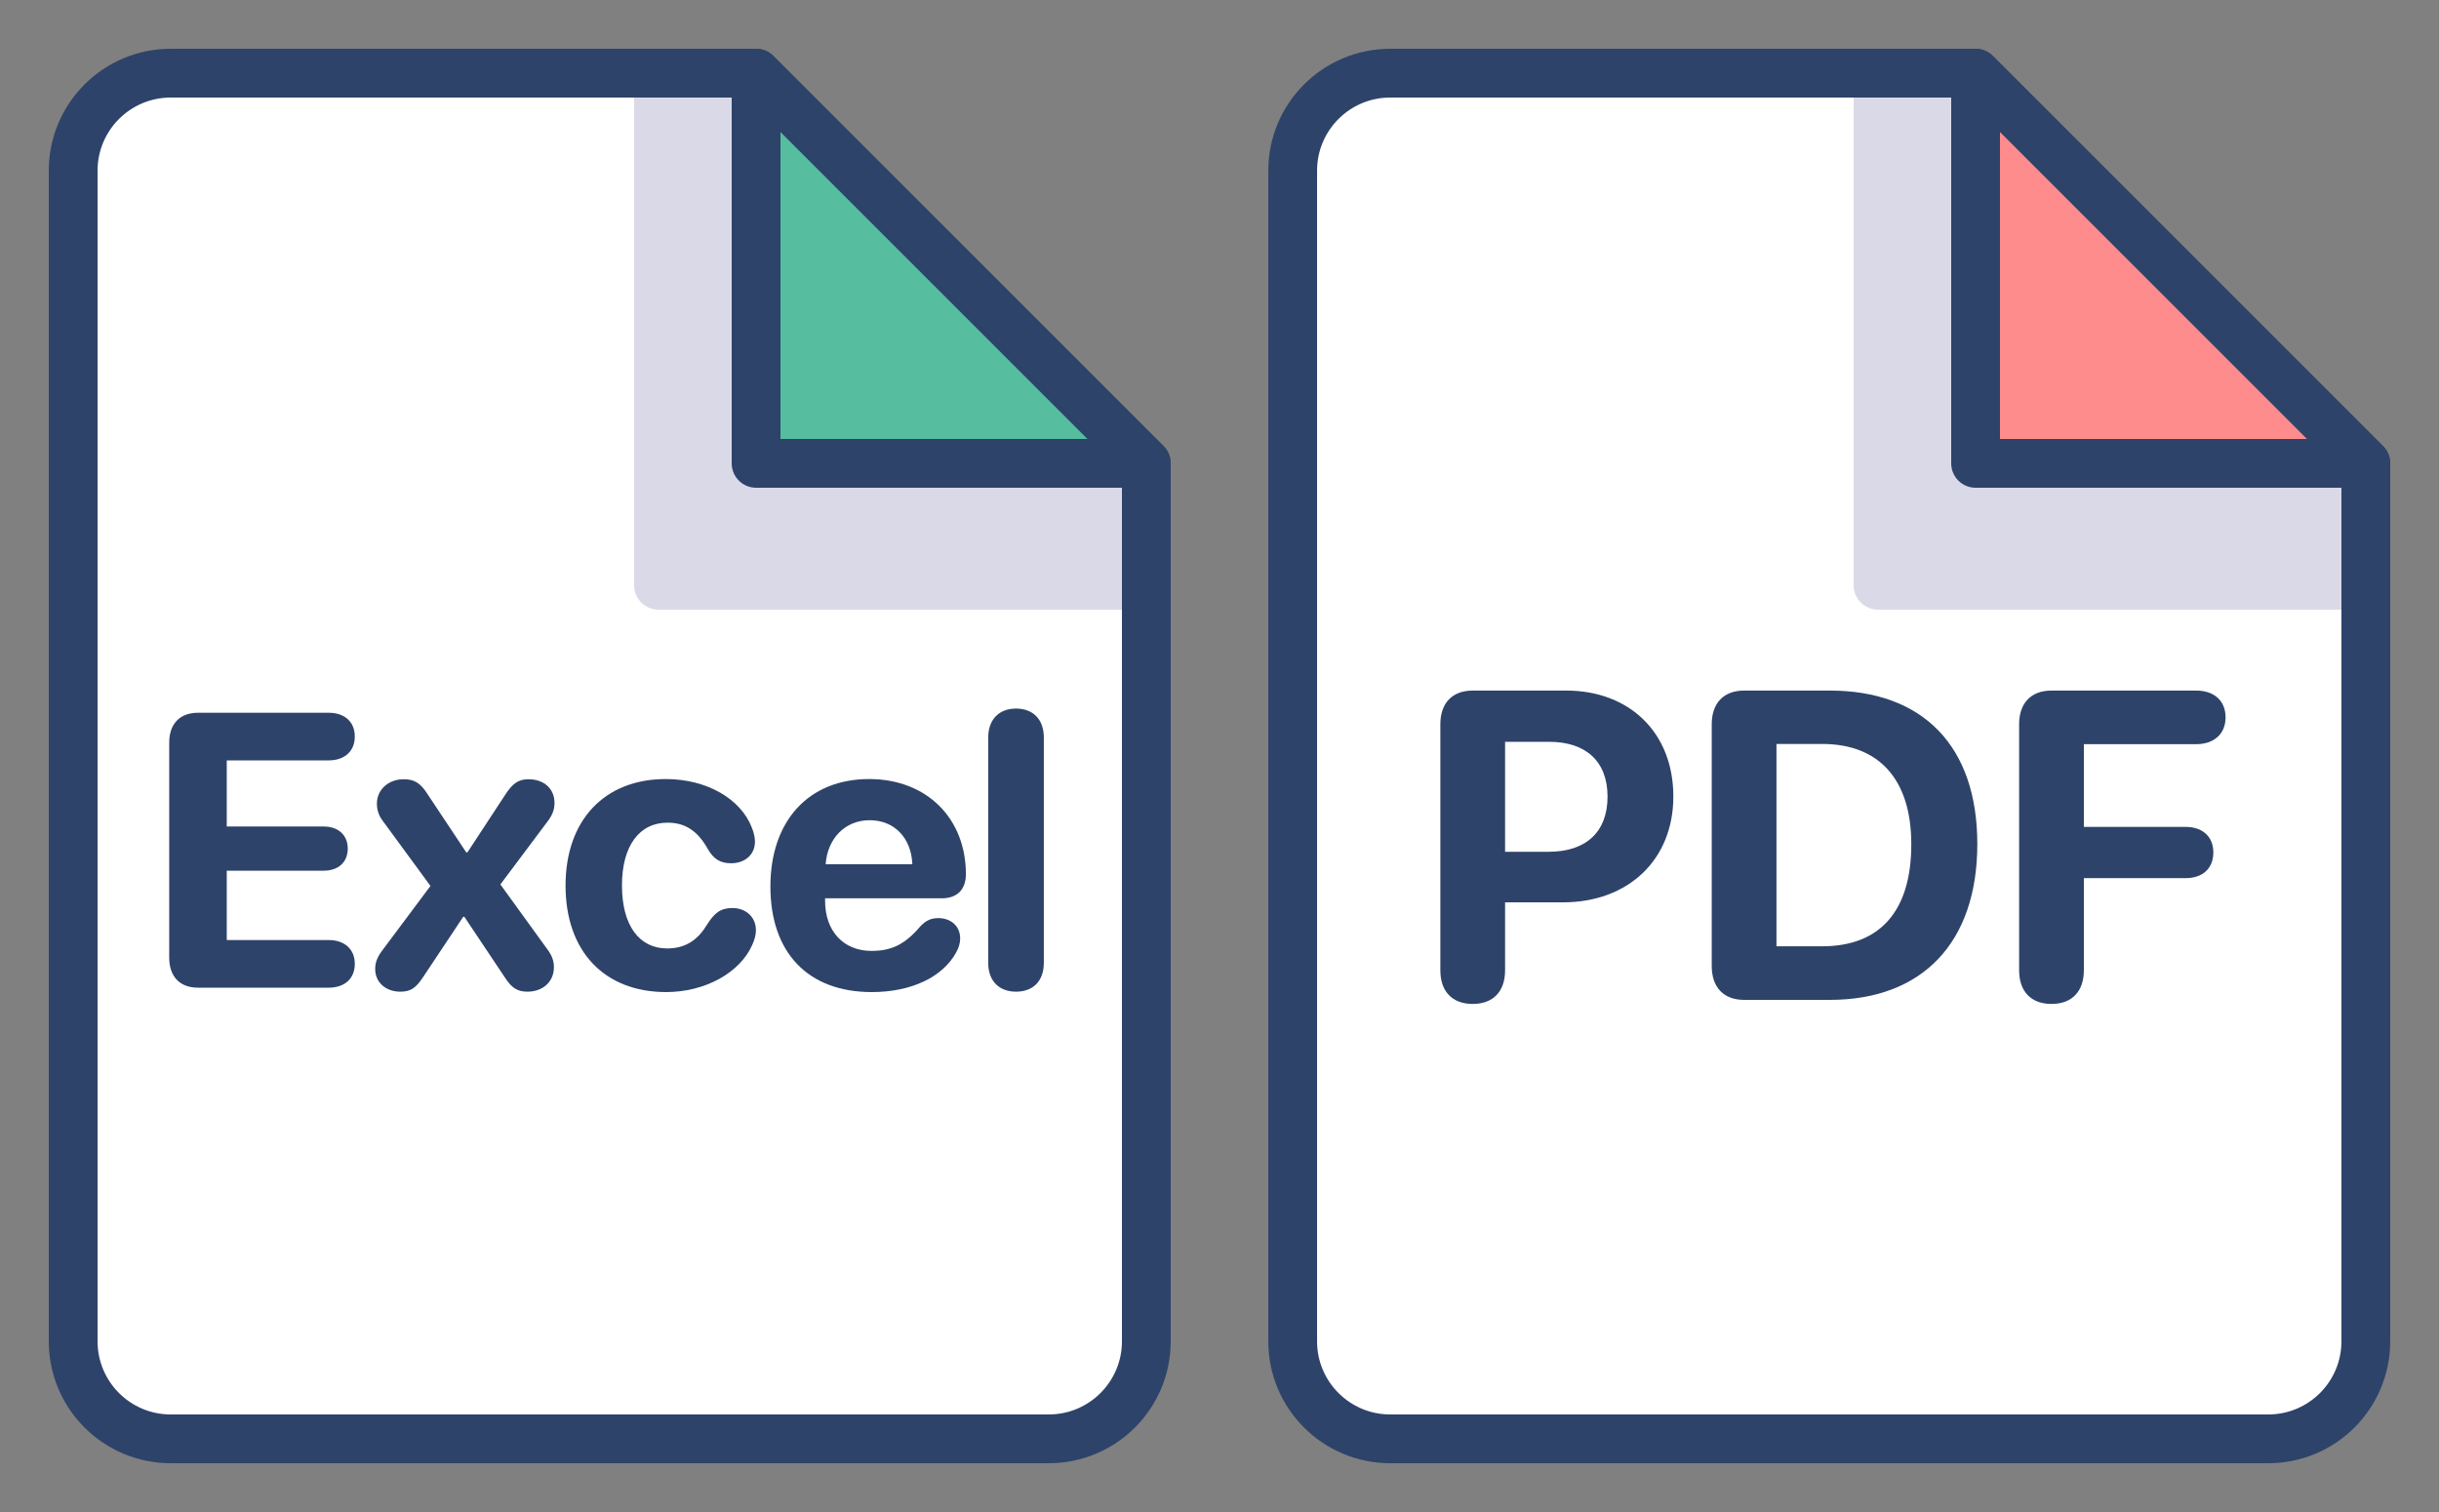 <svg width="100" height="62" viewBox="0 0 100 62" fill="none" xmlns="http://www.w3.org/2000/svg">
<rect x="0" y="0" width="100" height="62" fill="#808080" stroke="none"/>
<path d="M57 59H93C95.209 59 97 57.209 97 55V19L81 3H57C54.791 3 53 4.791 53 7V55C53 57.209 54.791 59 57 59Z" fill="white" stroke="#2E4369" stroke-width="2" stroke-linejoin="round"/>
<path d="M97 19L81 3V19H97Z" fill="#FF8C8C"/>
<path opacity="0.15" d="M76 4V24C76 24.552 76.448 25 77 25H96V19.304H80.689V4H76Z" fill="#000064"/>
<path d="M81 3V19H97L81 3Z" stroke="#2E4369" stroke-width="2" stroke-miterlimit="10" stroke-linecap="round" stroke-linejoin="round"/>
<path d="M60.382 41.167C61.217 41.167 61.709 40.657 61.709 39.787V37.001H64.082C66.754 37.001 68.608 35.261 68.608 32.659C68.608 30.049 66.815 28.317 64.214 28.317H60.382C59.547 28.317 59.055 28.827 59.055 29.697V39.787C59.055 40.657 59.547 41.167 60.382 41.167ZM61.709 34.927V30.418H63.511C65.031 30.418 65.91 31.227 65.91 32.668C65.91 34.118 65.022 34.927 63.502 34.927H61.709Z" fill="#2E4369"/>
<path d="M71.509 41H75.024C78.83 41 81.071 38.636 81.071 34.61C81.071 30.585 78.83 28.317 75.024 28.317H71.509C70.674 28.317 70.182 28.827 70.182 29.697V39.611C70.182 40.49 70.674 41 71.509 41ZM72.836 38.803V30.506H74.708C77.046 30.506 78.364 31.965 78.364 34.619C78.364 37.361 77.081 38.803 74.708 38.803H72.836Z" fill="#2E4369"/>
<path d="M84.112 41.167C84.947 41.167 85.439 40.657 85.439 39.787V36.008H89.614C90.309 36.008 90.748 35.612 90.748 34.953C90.748 34.303 90.3 33.907 89.614 33.907H85.439V30.515H90.045C90.766 30.515 91.249 30.102 91.249 29.416C91.249 28.73 90.774 28.317 90.045 28.317H84.112C83.277 28.317 82.785 28.827 82.785 29.697V39.787C82.785 40.657 83.277 41.167 84.112 41.167Z" fill="#2E4369"/>
<path d="M7 59H43C45.209 59 47 57.209 47 55V19L31 3H7C4.791 3 3 4.791 3 7V55C3 57.209 4.791 59 7 59Z" fill="white" stroke="#2E4369" stroke-width="2" stroke-linejoin="round"/>
<path d="M8.117 40.5H13.477C14.125 40.5 14.547 40.133 14.547 39.523C14.547 38.914 14.117 38.547 13.477 38.547H9.297V35.703H13.273C13.867 35.703 14.258 35.359 14.258 34.797C14.258 34.234 13.859 33.891 13.273 33.891H9.297V31.18H13.477C14.117 31.18 14.547 30.812 14.547 30.203C14.547 29.594 14.125 29.227 13.477 29.227H8.117C7.375 29.227 6.938 29.68 6.938 30.453V39.266C6.938 40.047 7.375 40.5 8.117 40.5Z" fill="#2E4369"/>
<path d="M16.414 40.664C16.821 40.664 17.047 40.531 17.36 40.047L18.992 37.594H19.039L20.703 40.086C20.961 40.477 21.18 40.664 21.625 40.664C22.242 40.664 22.711 40.273 22.711 39.656C22.711 39.406 22.633 39.188 22.461 38.953L20.516 36.266L22.43 33.711C22.649 33.43 22.735 33.203 22.735 32.922C22.735 32.344 22.305 31.953 21.664 31.953C21.242 31.953 21 32.141 20.696 32.617L19.164 34.953H19.117L17.555 32.602C17.25 32.117 17.008 31.953 16.547 31.953C15.922 31.953 15.453 32.383 15.453 32.953C15.453 33.219 15.532 33.445 15.696 33.664L17.649 36.328L15.688 38.953C15.469 39.242 15.383 39.461 15.383 39.734C15.383 40.281 15.813 40.664 16.414 40.664Z" fill="#2E4369"/>
<path d="M27.313 40.68C28.915 40.68 30.344 39.883 30.844 38.742C30.946 38.516 30.993 38.328 30.993 38.148C30.993 37.586 30.563 37.234 30.032 37.234C29.547 37.234 29.297 37.43 28.993 37.906C28.641 38.5 28.149 38.891 27.352 38.891C26.212 38.891 25.501 37.953 25.501 36.305C25.501 34.688 26.212 33.734 27.368 33.734C28.094 33.734 28.602 34.07 29.016 34.805C29.251 35.219 29.524 35.398 29.977 35.398C30.516 35.398 30.954 35.07 30.954 34.508C30.954 34.344 30.907 34.141 30.829 33.945C30.376 32.758 28.977 31.945 27.297 31.945C24.782 31.945 23.188 33.633 23.188 36.312C23.188 39.023 24.79 40.68 27.313 40.68Z" fill="#2E4369"/>
<path d="M35.743 40.68C37.36 40.68 38.657 40.07 39.212 39.039C39.313 38.852 39.368 38.664 39.368 38.484C39.368 37.961 38.97 37.648 38.477 37.648C38.181 37.648 37.977 37.734 37.735 37.984C37.118 38.711 36.571 38.992 35.735 38.992C34.579 38.992 33.829 38.18 33.829 36.938V36.836H38.61C39.243 36.836 39.602 36.477 39.602 35.844C39.602 33.57 38.009 31.945 35.634 31.945C33.157 31.945 31.587 33.656 31.587 36.352C31.587 39.062 33.126 40.68 35.743 40.68ZM33.852 35.438C33.931 34.367 34.657 33.633 35.657 33.633C36.657 33.633 37.36 34.344 37.407 35.438H33.852Z" fill="#2E4369"/>
<path d="M41.657 40.664C42.329 40.664 42.798 40.258 42.798 39.477V30.25C42.798 29.469 42.329 29.055 41.657 29.055C40.993 29.055 40.517 29.469 40.517 30.25V39.477C40.517 40.258 40.993 40.664 41.657 40.664Z" fill="#2E4369"/>
<path d="M47 19L31 3V19H47Z" fill="#56BD9E"/>
<path opacity="0.15" d="M26 4V24C26 24.552 26.448 25 27 25H46V19.304H30.689V4H26Z" fill="#000064"/>
<path d="M31 3V19H47L31 3Z" stroke="#2E4369" stroke-width="2" stroke-miterlimit="10" stroke-linecap="round" stroke-linejoin="round"/>
</svg>
